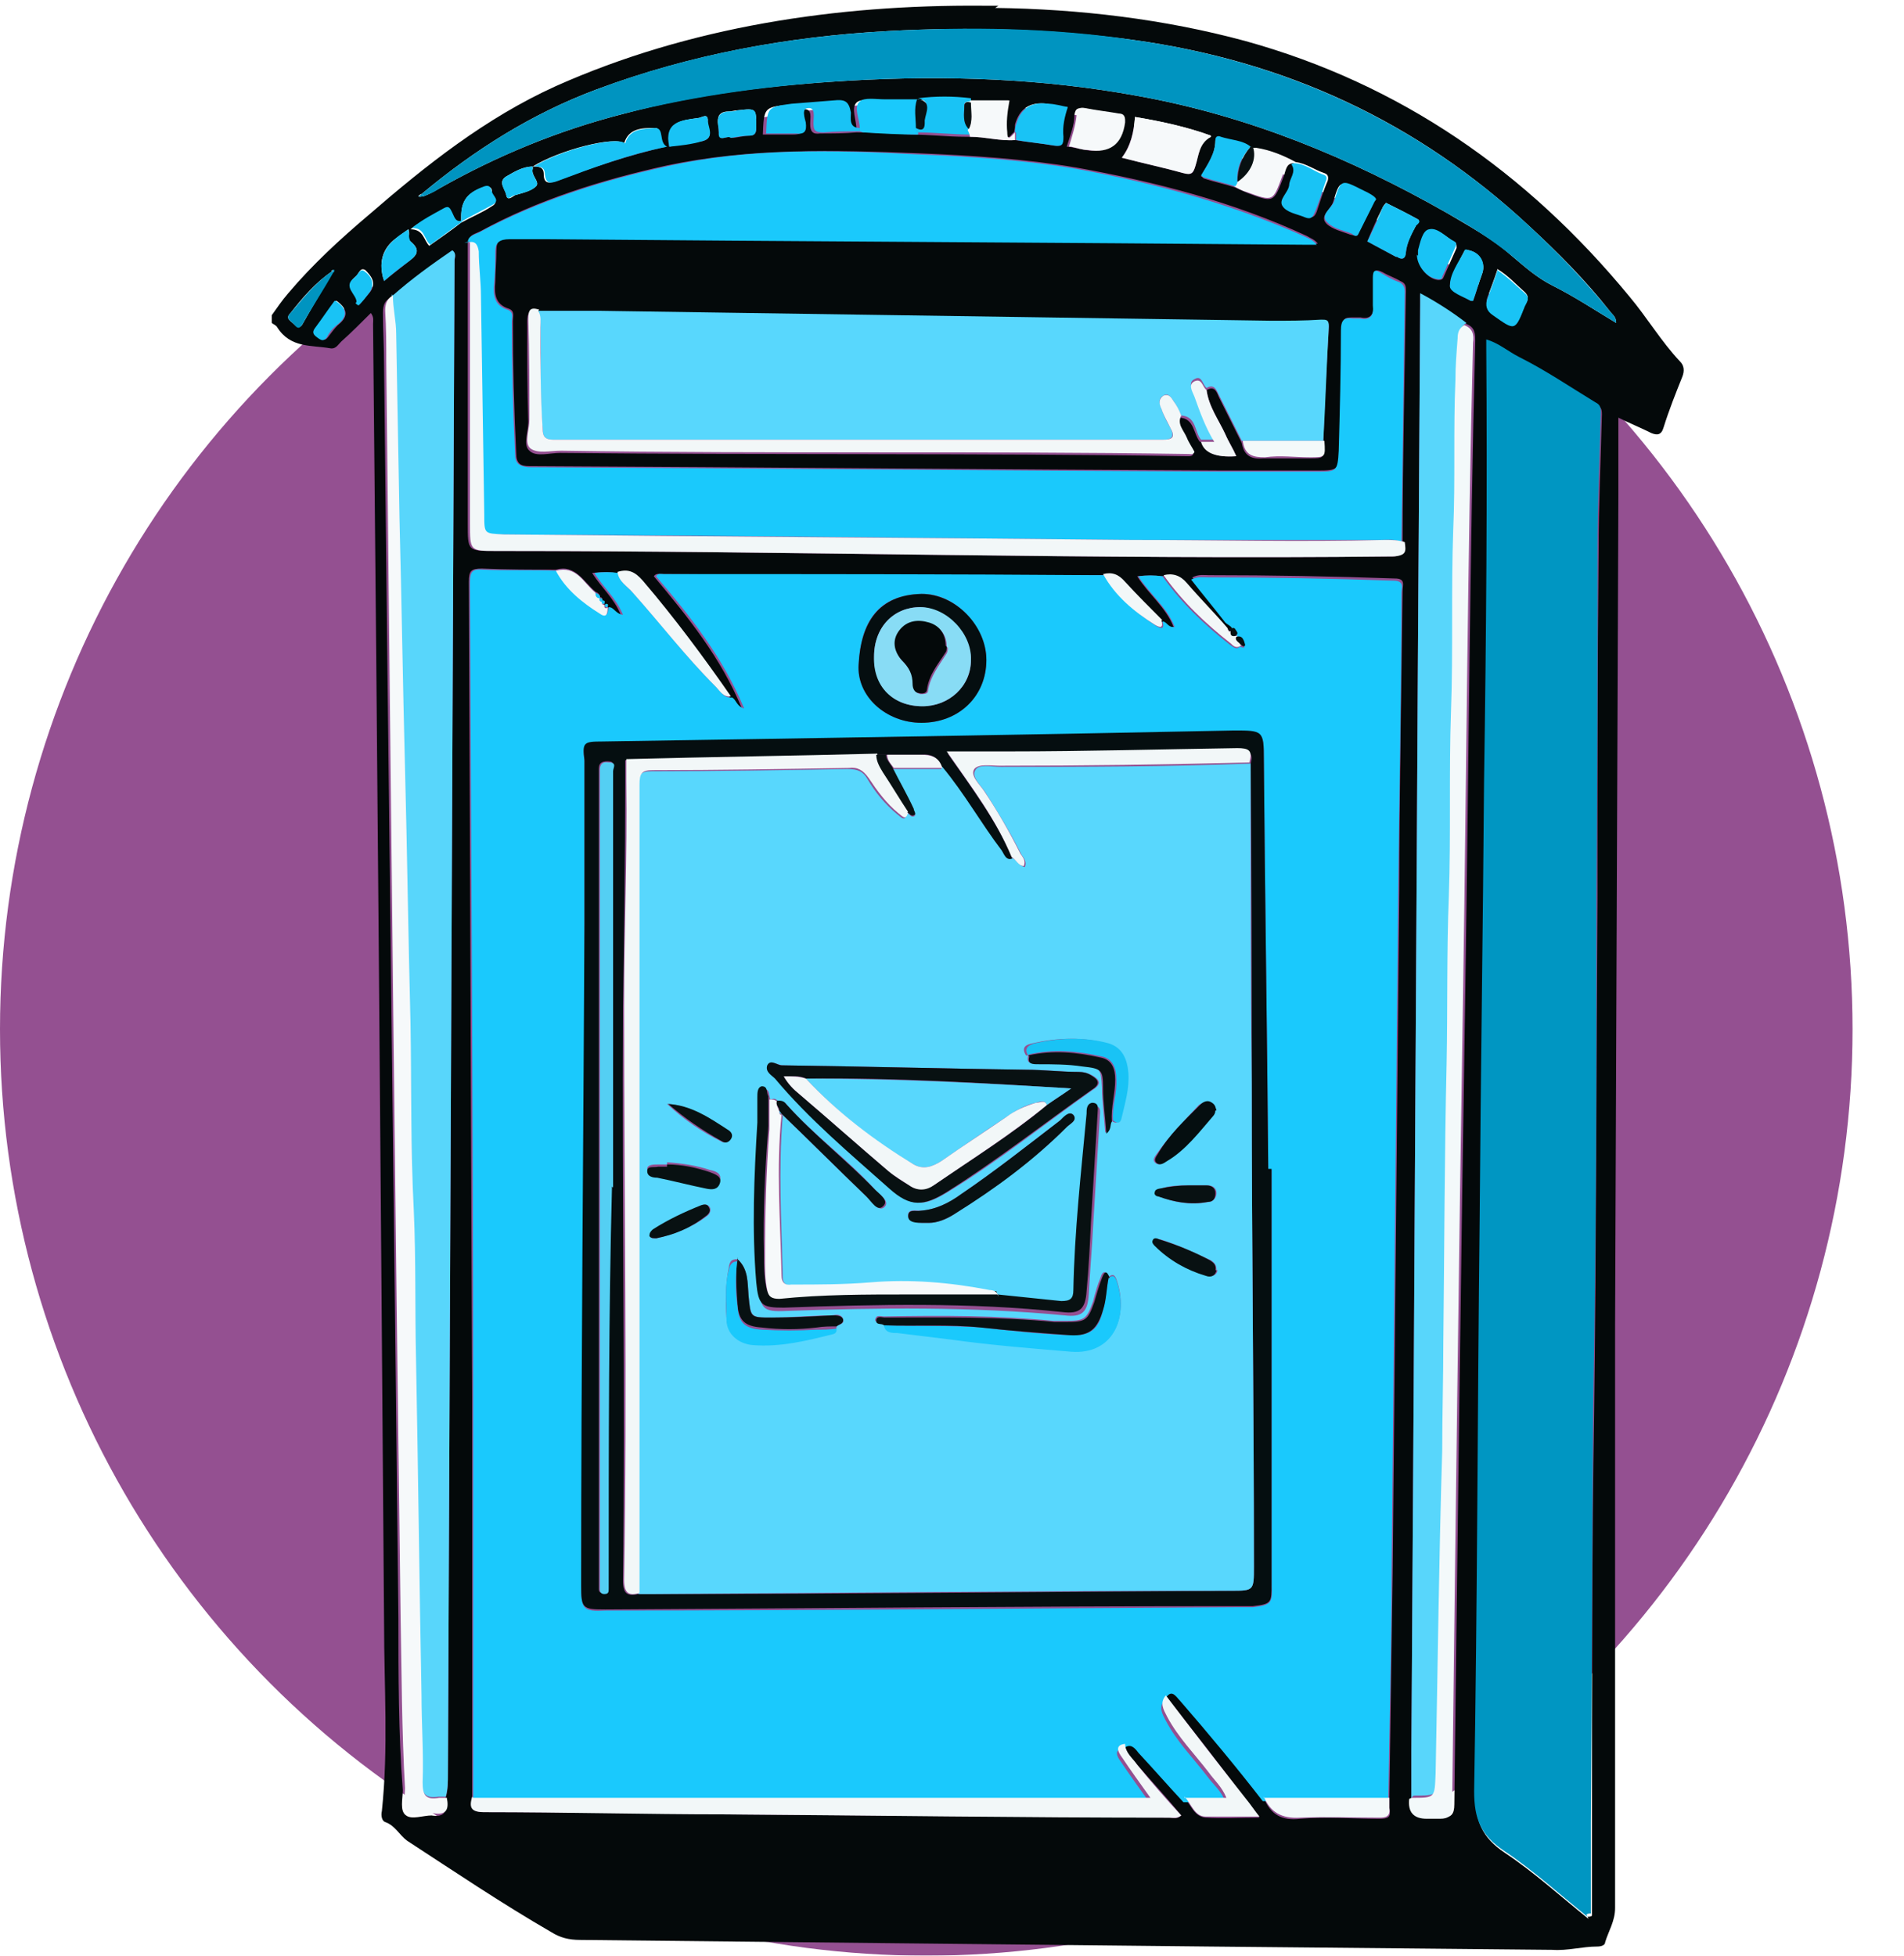 <svg width="185" height="190" viewBox="0 0 185 190" fill="none" xmlns="http://www.w3.org/2000/svg">
<g filter="url(#filter0_d_2946_27057)">
<circle cx="95" cy="95" r="90" fill="#945091"/>
</g>
<path d="M96.695 0.769C104.826 0.876 113.064 1.839 120.981 3.979C136.066 8.153 148.369 16.714 158.319 28.806C160.03 30.839 161.421 33.194 163.24 35.12C163.668 35.548 163.668 36.083 163.454 36.618C162.812 38.223 162.17 39.828 161.635 41.541C161.421 42.29 160.993 42.29 160.458 42.076C159.389 41.541 158.319 41.112 157.249 40.578C157.249 43.039 157.249 45.5 157.249 47.961C157.142 74.929 157.035 101.789 156.928 128.756C156.928 147.591 156.928 166.532 156.928 185.366C156.928 186.65 156.286 187.613 155.965 188.684C155.965 189.005 155.537 189.112 155.216 189.112C153.718 189.112 152.327 189.54 150.83 189.433C139.703 189.326 128.577 189.219 117.45 189.112C97.123 188.898 76.689 188.684 56.361 188.47C55.291 188.47 54.435 188.256 53.58 187.721C48.765 184.938 44.165 181.835 39.565 178.838C38.816 178.303 38.388 177.34 37.425 177.019C37.104 176.912 36.997 176.377 37.104 175.949C37.746 169.849 37.318 163.857 37.318 157.757C36.997 115.701 36.676 73.537 36.248 31.481C36.248 31.16 36.355 30.839 36.034 30.411C35.071 31.374 34.108 32.337 33.145 33.194C32.824 33.515 32.61 33.943 32.075 33.836C30.257 33.515 28.224 33.836 26.94 31.802C26.833 31.588 26.512 31.481 26.405 31.374C26.405 31.16 26.405 30.839 26.405 30.625C26.94 29.876 27.368 29.234 28.01 28.485C30.364 25.703 33.038 23.241 35.82 20.887C41.383 16.072 47.16 11.47 54.008 8.367C66.953 2.588 81.289 0.448 95.411 0.555C95.946 0.555 96.481 0.555 97.016 0.555L96.695 0.769ZM58.715 58.663C58.715 58.449 58.715 58.342 58.501 58.342C58.501 58.128 58.501 58.021 58.287 58.021C58.287 57.7 58.073 57.593 57.859 57.486C56.682 56.522 55.933 54.81 54.008 55.345C51.654 55.345 49.193 55.345 46.84 55.238C45.77 55.238 45.556 55.452 45.556 56.522C45.663 82.955 45.77 109.28 45.877 135.712C45.877 148.661 45.877 161.609 45.877 174.558C45.663 175.628 45.877 176.056 47.053 176.056C54.864 176.056 62.673 176.163 70.483 176.27C84.82 176.377 99.263 176.484 113.599 176.591C113.92 176.591 114.348 176.805 114.775 176.377C113.385 174.665 111.887 173.06 110.496 171.454C109.961 170.812 109.319 170.384 109.319 169.421C109.961 168.886 110.389 169.421 110.71 169.849C112.208 171.454 113.599 173.06 115.096 174.665C115.738 175.414 116.059 176.484 117.129 176.591C118.841 176.698 120.446 176.591 122.371 176.591C121.944 176.056 121.73 175.628 121.409 175.307C118.734 171.776 116.059 168.244 113.278 164.82C113.92 163.643 114.348 164.499 114.775 164.927C117.557 168.03 120.232 171.347 122.799 174.665C123.441 176.27 124.511 176.912 126.33 176.698C128.898 176.484 131.465 176.698 134.033 176.698C134.782 176.698 135.21 176.591 134.996 175.735C134.996 175.414 134.996 175.093 134.996 174.772C135.103 167.495 135.21 160.218 135.317 152.834C135.531 130.683 135.745 108.531 135.959 86.379C135.959 76.748 136.173 67.117 136.28 57.379C136.28 56.843 136.601 56.201 135.531 56.201C129.54 55.987 123.548 55.88 117.45 55.88C117.022 55.88 116.487 55.773 115.845 56.094C117.022 57.486 118.092 58.877 119.162 60.268C119.376 60.589 120.018 60.696 119.697 61.338C119.59 61.124 119.376 61.124 119.055 61.124C117.771 59.626 116.38 58.235 115.096 56.736C114.454 55.987 113.813 55.773 112.85 55.987C112.101 55.88 111.352 55.88 110.496 55.987C111.566 57.7 113.278 58.984 114.027 60.91C113.385 61.017 113.171 60.482 112.85 60.375C111.673 59.091 110.389 57.914 109.212 56.629C108.57 55.88 107.928 55.666 107.072 55.88C106.752 55.88 106.431 55.88 106.217 55.88C92.201 55.88 78.293 55.88 64.278 55.773C64.064 55.773 63.743 55.666 63.529 55.987C66.846 59.947 70.055 63.906 72.088 68.829C71.339 68.615 71.339 67.973 70.911 67.759C68.237 63.906 65.348 60.161 62.352 56.522C61.711 55.666 60.962 55.345 59.892 55.666C59.143 55.559 58.394 55.559 57.538 55.666C58.394 57.057 59.678 58.128 60.32 59.733C59.571 59.733 59.464 58.984 58.929 58.984C58.929 58.77 58.929 58.663 58.715 58.77V58.663ZM32.289 26.345C30.685 27.415 29.401 28.913 28.224 30.411C27.689 30.946 28.224 31.16 28.545 31.481C28.866 31.802 29.187 31.909 29.401 31.481C30.364 29.769 31.327 28.164 32.289 26.452C32.397 26.452 32.503 26.452 32.396 26.238C32.289 26.238 32.289 26.238 32.182 26.345H32.289ZM44.807 21.529C44.165 21.743 44.058 21.101 43.844 20.78C43.63 20.459 43.523 20.031 42.988 20.352C42.025 20.994 40.955 21.422 39.886 22.278C41.169 22.278 41.169 23.348 41.704 23.883C42.774 23.134 43.844 22.385 44.807 21.636C45.77 21.101 46.84 20.673 47.802 20.031C48.551 19.603 47.802 19.175 47.802 18.747C47.802 18.426 47.802 17.998 47.053 18.212C45.449 18.64 44.807 19.496 44.807 21.101C44.807 21.315 44.807 21.422 44.807 21.636V21.529ZM121.516 14.359C120.66 13.61 119.59 13.717 118.627 13.396C118.413 13.396 118.092 13.289 118.092 13.717C118.092 15.001 117.236 16.072 116.701 17.142C116.808 17.142 116.915 17.356 117.022 17.356C117.985 17.677 119.055 17.891 120.018 18.212C120.446 18.426 120.767 18.533 121.195 18.747C123.762 19.71 123.762 19.71 124.725 17.142C124.939 16.607 124.939 15.857 125.688 15.857C126.223 16.607 125.581 17.249 125.474 17.891C125.367 18.64 124.297 19.282 124.832 19.924C125.26 20.459 126.223 20.566 126.972 20.994C127.507 21.208 127.721 21.101 127.935 20.566C128.256 19.603 128.577 18.533 129.005 17.57C129.112 17.142 129.005 16.928 128.684 16.821C127.721 16.5 126.865 15.857 125.902 15.75C124.725 15.108 123.441 14.573 122.05 14.359C122.05 14.359 121.944 14.359 121.837 14.359H121.516ZM94.234 13.289C95.732 13.289 97.123 13.717 98.621 13.61C99.904 13.824 101.188 13.931 102.365 14.145C103.114 14.252 103.328 14.038 103.221 13.289C103.221 12.326 103.221 11.363 103.649 10.4C103.007 10.4 102.365 10.186 101.723 10.079C100.083 9.865 99.049 10.543 98.621 12.112C98.621 12.326 98.621 12.647 98.514 12.861C98.193 13.075 97.872 13.824 97.765 12.861C97.765 11.898 97.765 10.935 97.979 9.758H94.127C92.415 9.544 90.704 9.651 88.992 9.758C87.922 9.758 86.745 9.758 85.675 9.758C84.819 9.758 83.643 9.544 83.215 9.972C82.68 10.507 83.215 11.684 83.215 12.54C82.038 12.54 82.359 11.577 82.359 11.042C82.145 9.972 81.61 9.651 80.647 9.865C79.256 10.079 77.972 10.079 76.582 10.186C74.228 10.4 74.228 10.507 74.121 13.075C75.084 13.075 76.047 13.075 77.01 13.075C77.865 13.075 78.186 12.861 77.972 12.005C77.972 11.47 77.544 10.614 78.186 10.614C78.935 10.614 78.721 11.47 78.721 12.005C78.721 12.754 78.935 13.075 79.684 12.968C80.861 12.968 82.038 12.968 83.215 12.861C85.033 12.861 86.852 12.968 88.564 13.075C90.276 13.075 92.094 13.289 93.806 13.289H94.234ZM51.761 16.178C52.296 16.178 52.831 16.178 52.831 16.928C52.831 17.784 53.259 17.891 54.114 17.57C57.538 16.285 60.962 15.108 64.706 14.252C63.743 13.824 64.492 12.326 63.529 12.433C62.459 12.433 61.069 12.433 60.641 13.931C59.785 13.182 54.329 14.573 51.761 16.178C50.798 16.178 49.942 16.714 49.193 17.142C48.337 17.677 49.086 18.319 49.193 18.961C49.3 19.603 49.835 19.068 50.049 18.961C50.798 18.747 51.654 18.533 52.082 18.105C52.51 17.677 51.547 17.035 51.761 16.392C51.761 16.392 51.761 16.285 51.761 16.178ZM117.664 13.182C115.31 12.326 112.85 11.791 110.282 11.363C110.175 12.861 109.854 14.145 108.998 15.322C111.031 15.857 113.064 16.285 114.989 16.821C115.845 17.035 115.952 16.821 116.166 16.072C116.487 15.001 116.487 13.824 117.664 13.289C117.664 13.289 117.771 13.289 117.878 13.289H117.664V13.182ZM137.136 174.665C136.993 175.949 137.563 176.591 138.847 176.591C139.275 176.591 139.703 176.591 140.131 176.591C140.987 176.591 141.308 176.27 141.308 175.307C141.629 148.875 141.95 122.442 142.378 96.01C142.699 75.036 142.806 54.168 143.341 33.194C143.341 32.444 143.341 31.802 142.485 31.481C141.094 30.411 139.703 29.448 137.991 28.592C137.991 29.02 137.991 29.234 137.991 29.555C137.67 76.427 137.456 123.299 137.136 170.277C137.136 171.776 137.136 173.274 137.136 174.772V174.665ZM41.169 19.068C41.704 18.854 42.132 18.64 42.667 18.319C48.337 15.108 54.329 12.647 60.641 11.042C67.809 9.116 75.191 8.26 82.573 7.831C91.987 7.296 101.295 7.617 110.603 9.33C121.302 11.256 131.144 15.322 140.559 20.673C142.699 21.957 144.945 23.134 146.871 24.847C148.155 25.917 149.332 26.987 150.83 27.736C152.969 28.806 154.895 30.09 157.035 31.374C157.035 30.732 156.607 30.518 156.393 30.197C154.039 27.201 151.365 24.526 148.583 21.957C137.67 11.791 124.832 5.905 110.068 3.872C102.151 2.802 94.234 2.588 86.317 3.016C76.582 3.551 67.167 5.263 57.966 8.688C51.654 11.042 46.091 14.573 40.955 18.854C40.848 18.854 40.741 18.961 40.634 19.068C40.848 19.175 40.955 19.068 41.169 19.068ZM43.309 174.665C43.523 173.916 43.523 173.167 43.523 172.418C43.737 123.406 43.951 74.394 44.165 25.382C44.165 25.061 44.379 24.739 43.951 24.419C42.025 25.81 39.992 27.201 38.174 28.806C37.425 29.127 37.211 29.555 37.211 30.411C37.211 32.123 37.318 33.729 37.318 35.441C37.746 75.999 38.281 116.557 38.709 157.222C38.709 162.786 38.709 168.351 39.136 173.916C39.136 174.772 38.816 175.949 39.458 176.377C39.992 176.805 41.169 176.377 41.918 176.377C43.202 176.591 43.523 175.949 43.202 174.879L43.309 174.665ZM116.701 42.932C117.058 44.002 118.199 44.466 120.125 44.323C119.804 43.574 119.376 42.932 119.055 42.183C118.413 40.791 117.45 39.507 117.236 37.902C117.985 37.474 118.199 38.009 118.413 38.544C119.162 40.042 119.911 41.541 120.66 43.039C120.874 44.323 121.623 44.644 122.799 44.537C124.19 44.537 125.688 44.537 127.186 44.537C128.684 44.537 128.684 44.537 128.577 42.932C128.684 39.186 128.898 35.548 129.112 31.802C129.112 31.16 128.898 31.053 128.363 31.16C126.758 31.16 125.153 31.267 123.548 31.267C101.83 30.946 80.005 30.625 58.287 30.304C56.254 30.304 54.329 30.304 52.296 30.304C51.44 29.983 51.226 30.411 51.226 31.267C51.226 34.478 51.226 37.795 51.333 41.005C51.333 41.969 50.798 43.253 51.44 43.788C52.082 44.43 53.366 44.002 54.435 44.002C74.763 44.216 95.09 44.002 115.417 44.323C115.631 44.323 115.845 44.323 115.952 44.109C115.738 43.681 115.417 43.253 115.203 42.718C114.882 42.076 114.241 41.434 114.669 40.578C116.059 40.684 115.952 42.183 116.594 42.932H116.701ZM45.449 23.562C45.449 32.658 45.449 41.755 45.449 50.851C45.449 53.526 45.449 53.526 48.016 53.526C77.117 53.526 106.11 54.382 135.21 54.061C136.387 54.061 136.387 53.526 136.28 52.67C136.28 44.537 136.494 36.404 136.601 28.271C136.601 27.843 136.601 27.522 136.066 27.308C135.531 26.987 134.889 26.773 134.354 26.452C133.712 26.131 133.498 26.238 133.498 26.88C133.498 27.736 133.498 28.699 133.498 29.555C133.498 30.518 133.177 31.053 132.214 30.839C132 30.839 131.786 30.839 131.572 30.839C130.716 30.839 130.395 30.839 130.395 32.016C130.395 35.869 130.395 39.828 130.181 43.681C130.181 45.607 129.967 45.714 128.042 45.714C125.046 45.714 121.944 45.714 118.948 45.714C96.481 45.607 73.907 45.393 51.44 45.286C50.584 45.286 50.156 45.072 50.156 44.002C49.942 39.721 49.835 35.441 49.835 31.16C49.835 30.732 50.049 30.197 49.407 29.983C48.123 29.555 48.016 28.592 48.123 27.415C48.123 26.345 48.23 25.382 48.23 24.311C48.23 23.348 48.658 23.027 49.621 23.134C50.798 23.134 51.975 23.134 53.259 23.134C77.758 23.241 102.258 23.455 126.758 23.669C127.186 23.669 127.614 23.669 128.042 23.669C127.721 23.241 127.293 23.134 126.972 22.92C119.804 19.603 112.315 17.677 104.612 16.285C99.584 15.429 94.448 15.108 89.313 14.894C81.075 14.573 72.944 14.359 64.813 16.072C58.501 17.463 52.296 19.389 46.626 22.492C46.198 22.706 45.556 22.813 45.556 23.455L45.449 23.562ZM154.253 186.222C154.36 186.222 154.574 186.222 154.681 186.115C154.681 183.226 154.681 180.23 154.681 177.34C154.681 163.964 154.681 150.48 154.895 137.103C155.109 120.409 155.109 103.822 155.216 87.128C155.216 75.892 155.216 64.762 155.323 53.526C155.323 49.139 155.537 44.644 155.644 40.256C155.644 39.721 155.537 39.507 155.109 39.293C152.648 37.795 150.295 36.19 147.727 34.906C146.657 34.371 145.694 33.515 144.517 33.194C144.517 33.515 144.517 33.729 144.517 33.943C144.517 47.961 144.518 62.087 144.304 76.106C144.09 90.339 143.983 104.464 143.876 118.697C143.662 137.21 143.662 155.724 143.341 174.237C143.341 176.912 143.983 178.517 146.229 180.016C149.118 181.942 151.686 184.296 154.36 186.436L154.253 186.222ZM103.863 14.252C104.398 14.359 104.933 14.466 105.468 14.573C107.607 14.93 108.82 14.038 109.105 11.898V11.684C109.105 11.256 109.105 11.042 108.57 11.042C107.5 10.935 106.431 10.721 105.254 10.507C104.719 10.507 104.505 10.507 104.398 11.149C104.398 12.219 103.97 13.182 103.649 14.252H103.863ZM134.675 19.71C134.568 19.817 134.461 19.924 134.354 20.138C133.819 21.208 133.284 22.385 132.856 23.455C133.819 23.99 134.675 24.419 135.638 24.954C135.638 24.954 135.638 24.954 135.745 24.954C136.28 25.275 136.494 25.168 136.601 24.526C136.708 23.562 137.135 22.706 137.563 21.957C137.563 21.743 137.991 21.422 137.777 21.315C136.815 20.78 135.745 20.245 134.675 19.71ZM133.605 19.496C133.605 19.353 133.141 19.032 132.214 18.533C130.181 17.57 130.181 17.463 129.539 19.603C129.326 20.352 128.149 20.994 128.898 21.743C129.433 22.278 130.395 22.492 131.251 22.813C131.465 22.813 131.786 23.027 131.893 22.813C132.428 21.743 132.963 20.673 133.498 19.603L133.605 19.496ZM145.48 26.238C145.159 27.201 144.838 28.057 144.517 28.913C144.304 29.555 144.517 30.09 145.052 30.518C147.192 32.016 147.192 32.123 148.155 29.662C148.369 29.234 148.69 28.913 148.155 28.378C147.299 27.629 146.55 26.773 145.48 26.131V26.238ZM137.777 24.847C137.777 25.917 138.74 27.094 139.703 27.201C139.917 27.201 140.131 27.201 140.238 26.987C140.666 26.024 141.094 25.061 141.522 24.098C141.522 23.883 141.522 23.669 141.415 23.562C140.559 23.134 139.81 22.171 138.954 22.385C138.312 22.492 138.098 23.669 137.884 24.419C137.884 24.633 137.884 24.954 137.884 24.954L137.777 24.847ZM143.127 29.234C143.448 28.378 143.662 27.522 143.983 26.666C144.41 25.596 143.769 24.526 142.699 24.311C142.485 24.311 142.378 24.311 142.271 24.419C141.736 25.489 140.987 26.666 140.88 27.736C140.88 28.271 142.164 28.806 142.913 29.234C142.913 29.234 142.913 29.234 143.127 29.234ZM37.318 27.308C38.067 26.666 38.816 26.131 39.458 25.596C40.313 24.954 41.062 24.419 39.886 23.455C39.565 23.241 39.885 22.706 39.672 22.278C39.243 22.599 38.923 22.813 38.495 23.134C37.139 24.133 36.747 25.524 37.318 27.308ZM71.018 13.396C71.66 13.396 72.195 13.182 72.837 13.182C73.372 13.182 73.479 12.861 73.479 12.433C73.479 10.507 73.479 10.507 71.66 10.721C71.339 10.721 71.125 10.828 70.804 10.828C69.307 10.828 69.841 12.112 69.841 12.861C69.841 13.931 70.697 13.075 71.018 13.396ZM65.027 14.252C66.097 14.038 67.167 13.931 68.237 13.717C69.52 13.396 68.665 12.433 68.772 11.684C68.772 10.935 68.13 11.47 67.809 11.47C66.311 11.684 64.599 11.791 65.027 14.252ZM32.61 29.234C31.968 30.09 31.327 31.053 30.685 31.909C30.364 32.337 30.471 32.551 30.899 32.766C31.22 32.98 31.541 33.194 31.861 32.766C32.182 32.337 32.504 31.909 32.824 31.588C33.787 30.839 33.894 30.09 32.717 29.234H32.61ZM34.643 29.341C34.75 29.341 34.857 29.448 34.964 29.555C35.285 29.127 35.713 28.699 36.034 28.271C36.569 27.415 36.034 26.773 35.499 26.238C34.964 25.917 34.857 26.666 34.536 26.88C33.359 27.843 34.643 28.485 34.75 29.234L34.643 29.341Z" fill="#04090A"/>
<path d="M45.983 174.665C45.983 161.717 45.983 148.768 45.983 135.82C45.983 109.387 45.769 83.062 45.662 56.63C45.662 55.56 45.876 55.239 46.946 55.346C49.3 55.453 51.76 55.346 54.114 55.453C55.184 57.272 56.682 58.556 58.393 59.626C59.142 60.054 59.035 59.305 59.142 58.984C59.677 58.984 59.784 59.626 60.533 59.733C59.891 58.128 58.607 57.058 57.752 55.667C58.607 55.56 59.356 55.56 60.105 55.667C60.212 56.63 61.068 57.058 61.603 57.7C64.278 60.696 66.738 63.907 69.627 66.796C70.055 67.224 70.376 67.866 71.125 67.759C71.553 67.973 71.553 68.615 72.302 68.829C70.269 63.907 67.059 59.84 63.743 55.988C63.957 55.667 64.171 55.774 64.492 55.774C78.507 55.774 92.415 55.774 106.43 55.881C106.751 55.881 107.072 55.881 107.286 55.881C108.57 58.021 110.388 59.519 112.314 60.803C112.849 61.124 113.17 61.124 112.956 60.375C113.384 60.375 113.491 61.017 114.133 60.91C113.384 58.984 111.779 57.807 110.602 55.988C111.458 55.881 112.207 55.881 112.956 55.988C114.775 58.556 117.022 60.696 119.482 62.623C119.803 62.837 120.124 63.158 120.445 62.837C120.659 62.837 120.98 63.051 120.873 62.837C120.873 62.516 120.659 61.873 120.017 62.087C120.445 61.873 120.017 61.552 120.017 61.445C119.91 61.231 119.696 61.445 119.589 61.552C120.017 60.91 119.375 60.803 119.054 60.482C117.984 59.091 116.808 57.7 115.738 56.309C116.38 55.988 116.808 56.095 117.343 56.095C123.334 56.095 129.325 56.202 135.423 56.416C136.493 56.416 136.172 57.165 136.172 57.593C136.172 67.224 135.958 76.855 135.851 86.594C135.637 108.745 135.423 130.897 135.209 153.049C135.209 160.326 134.995 167.602 134.888 174.986C130.823 174.986 126.757 174.986 122.692 174.986C120.124 171.669 117.45 168.459 114.668 165.248C114.24 164.82 113.812 163.964 113.17 165.141C112.528 165.89 112.956 166.532 113.277 167.174C114.347 169.208 115.952 170.813 117.343 172.632C117.877 173.381 118.733 174.023 119.054 175.093H114.989C113.491 173.488 112.1 171.883 110.602 170.278C110.282 169.85 109.854 169.315 109.212 169.85C108.142 169.957 108.57 170.706 108.891 171.134C109.747 172.418 110.602 173.595 111.672 175.093H45.876L45.983 174.665ZM123.548 113.668C123.441 113.668 123.334 113.668 123.227 113.668C123.12 100.398 122.906 87.129 122.799 73.859C122.799 71.077 122.799 71.077 119.91 71.077C99.476 71.398 78.935 71.719 58.5 72.147C56.682 72.147 56.575 72.254 56.789 73.966C56.789 74.501 56.789 75.036 56.789 75.678C56.789 80.387 56.789 85.202 56.789 89.911C56.789 111.314 56.575 132.716 56.468 154.119C56.468 156.366 56.682 156.58 58.821 156.473C79.149 156.473 99.583 156.259 119.91 156.152C120.552 156.152 121.087 156.152 121.729 156.152C123.548 155.938 123.655 155.724 123.548 154.012C123.548 153.37 123.548 152.835 123.548 152.193C123.548 139.351 123.548 126.509 123.548 113.775V113.668ZM89.526 70.221C93.164 70.221 95.838 67.652 95.838 64.121C95.838 60.803 92.736 57.593 89.526 57.7C85.247 57.807 83.642 60.482 83.428 64.549C83.214 67.652 86.103 70.221 89.526 70.221Z" fill="#1AC9FD"/>
<path d="M154.253 186.222C151.578 184.082 149.011 181.728 146.122 179.801C143.875 178.303 143.233 176.698 143.233 174.023C143.554 155.509 143.554 136.996 143.768 118.483C143.875 104.25 144.089 90.124 144.196 75.892C144.41 61.873 144.517 47.747 144.41 33.729C144.41 33.515 144.41 33.3 144.41 32.98C145.587 33.3 146.55 34.157 147.62 34.692C150.187 35.976 152.541 37.581 155.002 39.079C155.43 39.293 155.537 39.507 155.537 40.042C155.43 44.43 155.216 48.924 155.216 53.312C155.216 64.548 155.216 75.678 155.109 86.914C155.109 103.608 155.109 120.195 154.788 136.889C154.681 150.266 154.681 163.749 154.574 177.126C154.574 180.015 154.574 183.012 154.574 185.901C154.467 185.901 154.253 185.901 154.146 186.008L154.253 186.222Z" fill="#0096C2"/>
<path d="M45.449 23.562C45.449 22.921 46.091 22.814 46.519 22.599C52.296 19.496 58.394 17.57 64.706 16.179C72.73 14.359 80.968 14.573 89.206 15.002C94.341 15.216 99.477 15.537 104.505 16.393C112.208 17.784 119.697 19.817 126.865 23.027C127.293 23.241 127.614 23.349 127.935 23.777C127.507 23.777 127.079 23.777 126.651 23.777C102.151 23.562 77.652 23.456 53.152 23.241C51.975 23.241 50.798 23.241 49.514 23.241C48.551 23.241 48.123 23.562 48.123 24.419C48.123 25.489 48.123 26.452 48.017 27.522C47.91 28.699 48.017 29.662 49.3 30.09C49.942 30.304 49.728 30.839 49.728 31.267C49.728 35.548 49.835 39.828 50.049 44.109C50.049 45.072 50.477 45.286 51.333 45.393C73.8 45.5 96.374 45.714 118.841 45.821C121.837 45.821 124.939 45.821 127.935 45.821C129.861 45.821 129.968 45.821 130.075 43.788C130.182 39.935 130.289 35.976 130.289 32.124C130.289 31.053 130.61 30.839 131.465 30.946C131.679 30.946 131.893 30.946 132.107 30.946C133.177 31.16 133.498 30.625 133.391 29.662C133.391 28.806 133.391 27.843 133.391 26.987C133.391 26.238 133.605 26.131 134.247 26.559C134.782 26.88 135.317 27.201 135.959 27.415C136.387 27.629 136.494 27.95 136.494 28.378C136.387 36.511 136.28 44.644 136.173 52.67C135.531 52.349 134.889 52.456 134.247 52.456C126.009 52.456 117.878 52.456 109.64 52.456C89.313 52.242 68.986 52.028 48.658 51.921C46.84 51.921 46.84 51.921 46.733 49.995C46.626 42.932 46.519 35.869 46.412 28.806C46.412 27.308 46.305 25.917 46.198 24.419C46.198 23.67 45.877 23.349 45.128 23.562H45.449Z" fill="#1AC9FC"/>
<path d="M52.296 30.197C54.329 30.197 56.254 30.197 58.287 30.197C80.005 30.518 101.83 30.839 123.548 31.16C125.153 31.16 126.758 31.16 128.363 31.053C128.898 31.053 129.112 31.053 129.112 31.695C128.898 35.441 128.791 39.079 128.577 42.825C125.902 42.825 123.334 42.825 120.66 42.825C119.911 41.327 119.162 39.828 118.413 38.33C118.199 37.902 117.985 37.26 117.236 37.688C116.808 37.367 116.808 36.404 116.059 36.832C115.417 37.153 115.845 37.795 116.059 38.33C116.594 39.828 117.129 41.327 117.985 42.718C117.45 42.718 117.022 42.718 116.701 42.718C116.059 41.969 116.273 40.471 114.776 40.364C114.562 39.935 114.348 39.4 114.027 38.972C113.813 38.651 113.492 38.116 113.064 38.437C112.529 38.651 112.636 39.186 112.85 39.721C113.064 40.364 113.385 41.006 113.706 41.541C114.134 42.397 113.92 42.718 112.957 42.718C93.271 42.718 73.479 42.718 53.794 42.718C52.938 42.718 52.724 42.397 52.724 41.648C52.403 38.33 52.617 35.12 52.51 31.802C52.51 31.267 52.51 30.732 52.296 30.197Z" fill="#58D7FD"/>
<path d="M38.173 28.699C39.992 27.094 41.918 25.703 43.951 24.311C44.379 24.633 44.165 24.954 44.165 25.275C43.951 74.287 43.737 123.299 43.523 172.311C43.523 173.06 43.523 173.809 43.309 174.558C43.095 174.558 42.774 174.558 42.56 174.558C41.383 174.772 40.955 174.237 40.955 173.06C40.955 170.277 40.955 167.388 40.848 164.606C40.634 153.69 40.527 142.775 40.313 131.86C40.313 127.044 40.313 122.336 40.099 117.52C39.885 111.42 39.992 105.427 39.778 99.328C39.564 91.088 39.457 82.741 39.243 74.501C39.029 66.475 38.815 58.342 38.708 50.316C38.601 44.323 38.494 38.33 38.387 32.337C38.387 31.053 38.173 29.876 38.066 28.592L38.173 28.699Z" fill="#58D6FB"/>
<path d="M40.955 18.854C46.09 14.574 51.654 11.042 57.966 8.688C67.06 5.263 76.581 3.551 86.317 3.016C94.234 2.588 102.151 2.695 110.068 3.872C124.725 5.906 137.67 11.791 148.583 21.957C151.364 24.526 154.039 27.308 156.393 30.198C156.607 30.518 157.035 30.733 157.035 31.375C154.895 30.09 152.969 28.806 150.829 27.736C149.332 26.987 148.155 25.917 146.871 24.847C144.945 23.242 142.806 21.957 140.559 20.673C131.144 15.323 121.301 11.256 110.603 9.33C101.295 7.618 91.987 7.297 82.573 7.832C75.191 8.26 67.808 9.223 60.641 11.042C54.328 12.647 48.337 15.109 42.667 18.319C42.239 18.64 41.704 18.854 41.169 19.068C41.169 19.068 41.062 18.961 40.955 18.854Z" fill="#0094C0"/>
<path d="M137.135 174.665C137.135 173.167 137.135 171.669 137.135 170.171C137.456 123.299 137.67 76.427 137.991 29.448C137.991 29.234 137.991 28.913 137.991 28.485C139.595 29.341 141.093 30.305 142.484 31.375C141.949 31.696 141.842 32.124 141.842 32.659C141.842 34.05 141.628 35.334 141.628 36.725C141.521 41.541 141.628 46.464 141.414 51.279C141.2 57.165 141.414 62.944 141.2 68.829C140.986 74.822 141.2 80.922 140.986 86.915C140.772 92.265 140.986 97.723 140.772 103.073C140.558 112.17 140.558 121.159 140.451 130.255C140.451 133.786 140.451 137.211 140.344 140.742C140.023 151.229 139.916 161.61 139.702 172.097C139.702 174.451 139.702 174.451 137.349 174.451L137.135 174.665Z" fill="#58D6FB"/>
<path d="M38.175 28.699C38.175 29.983 38.496 31.16 38.496 32.444C38.603 38.437 38.71 44.43 38.817 50.422C39.031 58.449 39.138 66.582 39.352 74.607C39.566 82.847 39.672 91.195 39.886 99.434C39.993 105.534 39.886 111.527 40.207 117.627C40.421 122.442 40.314 127.151 40.421 131.966C40.635 142.882 40.742 153.797 40.956 164.712C40.956 167.495 41.17 170.384 41.063 173.167C41.063 174.451 41.384 174.879 42.668 174.665C42.882 174.665 43.203 174.665 43.417 174.665C43.631 175.735 43.417 176.377 42.133 176.163C41.277 176.163 40.207 176.484 39.672 176.163C39.031 175.735 39.352 174.558 39.352 173.702C39.031 168.137 39.031 162.572 38.924 157.008C38.389 116.45 37.961 75.892 37.533 35.227C37.533 33.514 37.533 31.909 37.426 30.197C37.426 29.448 37.64 28.913 38.389 28.592L38.175 28.699Z" fill="#F6F9FA"/>
<path d="M137.136 174.665C139.489 174.665 139.382 174.665 139.489 172.311C139.703 161.824 139.81 151.337 140.131 140.956C140.131 137.425 140.238 134 140.238 130.469C140.345 121.373 140.345 112.384 140.559 103.288C140.666 97.937 140.559 92.479 140.773 87.129C140.987 81.136 140.773 75.036 140.987 69.043C141.201 63.158 140.987 57.379 141.201 51.493C141.415 46.678 141.201 41.755 141.415 36.94C141.415 35.548 141.522 34.264 141.629 32.873C141.629 32.338 141.736 31.91 142.271 31.589C143.127 31.91 143.234 32.552 143.127 33.301C142.592 54.276 142.485 75.143 142.164 96.118C141.736 122.55 141.415 148.982 141.094 175.414C141.094 176.378 140.773 176.699 139.917 176.699C139.489 176.699 139.061 176.699 138.634 176.699C137.35 176.699 136.779 176.057 136.922 174.772L137.136 174.665Z" fill="#F3F9FA"/>
<path d="M45.449 23.562C46.198 23.349 46.412 23.776 46.519 24.419C46.519 25.917 46.733 27.308 46.733 28.806C46.84 35.869 46.947 42.932 47.054 49.995C47.054 51.921 47.054 51.814 48.98 51.921C69.307 52.135 89.634 52.242 109.962 52.456C118.2 52.456 126.33 52.67 134.568 52.456C135.21 52.456 135.852 52.456 136.494 52.67C136.601 53.526 136.708 53.954 135.424 54.061C106.324 54.382 77.331 53.526 48.231 53.526C45.663 53.526 45.663 53.526 45.663 50.851C45.663 41.755 45.663 32.659 45.663 23.562H45.449Z" fill="#F2F7F8"/>
<path d="M45.984 174.666H111.78C110.71 173.167 109.854 171.99 108.998 170.706C108.677 170.278 108.249 169.529 109.319 169.422C109.319 170.278 110.068 170.813 110.496 171.455C111.887 173.167 113.278 174.773 114.775 176.378C114.347 176.699 114.027 176.592 113.599 176.592C99.263 176.592 84.82 176.378 70.483 176.271C62.673 176.271 54.863 176.057 47.053 176.057C45.77 176.057 45.556 175.629 45.877 174.559L45.984 174.666Z" fill="#F2F7F8"/>
<path d="M52.295 30.197C52.616 30.732 52.509 31.267 52.509 31.802C52.509 35.12 52.509 38.33 52.723 41.647C52.723 42.397 52.937 42.718 53.793 42.718C73.478 42.718 93.271 42.718 112.956 42.718C113.919 42.718 114.24 42.504 113.705 41.54C113.384 40.898 113.063 40.363 112.849 39.721C112.635 39.293 112.528 38.758 113.063 38.437C113.598 38.223 113.812 38.651 114.026 38.972C114.347 39.4 114.561 39.828 114.775 40.363C114.347 41.219 114.989 41.754 115.31 42.504C115.524 43.039 115.845 43.467 116.059 43.895C115.952 44.216 115.631 44.109 115.524 44.109C95.197 43.788 74.869 44.109 54.542 43.788C53.472 43.788 52.295 44.109 51.546 43.574C50.904 43.039 51.439 41.754 51.439 40.791C51.439 37.581 51.439 34.264 51.332 31.053C51.332 30.197 51.439 29.769 52.402 30.09L52.295 30.197Z" fill="#F2F7F8"/>
<path d="M117.664 13.29C116.487 13.932 116.487 15.109 116.166 16.072C115.952 16.821 115.738 17.035 114.989 16.821C113.063 16.286 111.031 15.858 108.998 15.323C109.854 14.253 110.175 12.861 110.282 11.363C112.849 11.791 115.31 12.326 117.664 13.182V13.29Z" fill="#F6F9FA"/>
<path d="M51.868 16.179C54.436 14.574 59.892 13.183 60.748 13.932C61.176 12.434 62.567 12.541 63.637 12.434C64.6 12.434 63.958 13.825 64.813 14.253C61.069 15.002 57.645 16.286 54.222 17.57C53.366 17.891 53.045 17.784 52.938 16.928C52.938 16.179 52.403 16.179 51.868 16.179Z" fill="#19C3F5"/>
<path d="M115.096 174.665H119.161C118.734 173.595 117.985 172.953 117.45 172.204C116.059 170.385 114.454 168.779 113.384 166.746C113.063 166.104 112.635 165.462 113.277 164.713C115.952 168.244 118.627 171.669 121.408 175.2C121.729 175.628 121.943 175.949 122.371 176.484C120.445 176.484 118.84 176.484 117.129 176.484C116.059 176.484 115.738 175.2 115.096 174.558V174.665Z" fill="#F2F7F8"/>
<path d="M122.799 174.665C126.864 174.665 130.93 174.665 134.995 174.665C134.995 174.986 134.995 175.307 134.995 175.628C135.102 176.484 134.674 176.591 134.032 176.591C131.465 176.591 128.897 176.484 126.329 176.591C124.511 176.698 123.441 176.056 122.799 174.558V174.665Z" fill="#F3F9FA"/>
<path d="M83.535 12.754C82.358 12.754 81.181 12.754 80.005 12.861C79.149 12.861 79.042 12.647 79.042 11.898C79.042 11.363 79.256 10.4 78.507 10.507C77.865 10.507 78.186 11.47 78.293 11.898C78.4 12.754 78.186 13.075 77.33 12.968C76.367 12.968 75.404 12.968 74.441 12.968C74.548 10.4 74.548 10.4 76.902 10.079C78.293 9.972 79.684 9.865 80.968 9.758C82.037 9.651 82.465 9.758 82.679 10.935C82.679 11.47 82.465 12.433 83.535 12.433C83.535 12.433 83.535 12.647 83.535 12.754Z" fill="#19C3F5"/>
<path d="M71.019 67.652C70.27 67.759 69.949 67.117 69.521 66.689C66.632 63.8 64.171 60.589 61.497 57.593C60.962 56.951 60.106 56.523 59.999 55.56C61.069 55.239 61.711 55.56 62.46 56.416C65.562 60.054 68.344 63.8 71.019 67.652Z" fill="#F2F7F8"/>
<path d="M103.863 14.252C104.184 13.182 104.505 12.219 104.612 11.149C104.612 10.507 104.933 10.4 105.468 10.507C106.538 10.721 107.608 10.828 108.785 11.042C109.213 11.042 109.32 11.363 109.32 11.684V11.898C109.034 14.038 107.822 14.93 105.682 14.573C105.147 14.573 104.612 14.359 104.077 14.252H103.863Z" fill="#F6F9FA"/>
<path d="M83.535 12.755C83.535 12.755 83.535 12.54 83.535 12.434C83.535 11.577 82.893 10.4 83.535 9.865C83.963 9.437 85.14 9.651 85.996 9.651C87.066 9.651 88.243 9.651 89.313 9.651C88.885 10.614 89.099 11.577 89.206 12.434C89.206 12.648 89.206 12.862 89.206 13.076C87.387 13.076 85.568 12.969 83.856 12.862L83.535 12.755Z" fill="#1AC9FC"/>
<path d="M98.621 12.861C98.621 12.647 98.621 12.326 98.728 12.112C99.156 10.542 100.19 9.865 101.831 10.079C102.473 10.079 103.114 10.293 103.756 10.4C103.435 11.363 103.221 12.326 103.328 13.289C103.328 14.038 103.221 14.252 102.473 14.145C101.189 13.931 100.012 13.824 98.728 13.61C98.728 13.396 98.728 13.075 98.728 12.861H98.621Z" fill="#19C3F5"/>
<path d="M134.675 19.71C135.745 20.245 136.815 20.78 137.778 21.315C138.099 21.529 137.778 21.743 137.564 21.957C137.136 22.813 136.708 23.562 136.601 24.526C136.601 25.168 136.173 25.275 135.745 24.954C135.745 24.954 135.745 24.954 135.638 24.954C134.675 24.419 133.819 23.991 132.856 23.455C133.391 22.385 133.926 21.208 134.354 20.138C134.354 20.031 134.568 19.924 134.675 19.71Z" fill="#19C3F5"/>
<path d="M133.605 19.496C133.07 20.566 132.535 21.636 132 22.706C131.893 23.027 131.572 22.921 131.359 22.706C130.61 22.385 129.647 22.278 129.005 21.636C128.149 20.887 129.433 20.245 129.647 19.496C130.289 17.356 130.396 17.463 132.321 18.426C133.249 18.854 133.712 19.175 133.712 19.389L133.605 19.496Z" fill="#19C3F5"/>
<path d="M121.729 14.36C123.12 14.574 124.404 15.002 125.58 15.751C124.725 15.751 124.725 16.607 124.618 17.035C123.655 19.604 123.762 19.604 121.087 18.64C120.659 18.534 120.338 18.319 119.91 18.105C119.91 17.998 120.017 17.784 120.124 17.677C121.408 16.928 122.05 15.43 121.622 14.253L121.729 14.36Z" fill="#F6F9FA"/>
<path d="M88.992 12.968C88.992 12.754 88.992 12.54 88.992 12.326C89.955 12.861 89.741 11.898 89.848 11.577C89.848 10.828 90.597 9.864 89.206 9.543C90.918 9.329 92.63 9.329 94.341 9.543C94.341 9.65 94.341 9.757 94.341 9.864C94.02 9.864 93.7 9.864 93.7 10.185C93.7 10.934 93.486 11.791 94.127 12.433C94.127 12.647 94.234 12.861 94.341 13.075C92.63 13.075 90.811 12.861 89.099 12.861L88.992 12.968Z" fill="#19C3F5"/>
<path d="M125.688 15.857C126.758 15.857 127.613 16.607 128.469 16.928C128.897 17.035 129.004 17.249 128.79 17.677C128.469 18.64 128.148 19.71 127.72 20.673C127.506 21.208 127.292 21.315 126.758 21.101C126.009 20.78 125.046 20.673 124.618 20.031C124.19 19.389 125.153 18.747 125.26 17.998C125.26 17.356 126.009 16.713 125.474 15.964L125.688 15.857Z" fill="#19C3F5"/>
<path d="M94.234 13.289C94.234 13.075 94.127 12.861 94.02 12.647C94.555 11.791 94.341 10.935 94.234 10.079C94.234 9.972 94.234 9.865 94.234 9.758C95.411 9.758 96.695 9.758 98.086 9.758C97.872 10.935 97.765 11.898 97.872 12.861C97.872 13.824 98.3 13.182 98.621 12.861C98.621 13.075 98.621 13.396 98.621 13.61C97.123 13.717 95.732 13.289 94.234 13.289Z" fill="#F6F9FA"/>
<path d="M145.48 26.238C146.443 26.88 147.299 27.736 148.155 28.486C148.69 28.914 148.369 29.342 148.155 29.77C147.192 32.231 147.192 32.124 145.052 30.626C144.41 30.198 144.303 29.663 144.517 29.021C144.838 28.165 145.159 27.308 145.48 26.345V26.238Z" fill="#19C3F5"/>
<path d="M120.232 17.677C120.232 17.784 120.125 17.997 120.018 18.105C119.055 17.784 117.985 17.57 117.022 17.248C116.915 17.248 116.808 17.141 116.701 17.034C117.343 15.964 118.092 14.894 118.092 13.61C118.092 13.182 118.413 13.182 118.627 13.289C119.59 13.61 120.767 13.61 121.516 14.252C120.66 15.215 120.125 16.285 120.232 17.677Z" fill="#19C3F5"/>
<path d="M137.778 24.847C137.778 24.847 137.778 24.526 137.778 24.312C137.992 23.563 138.206 22.386 138.848 22.279C139.704 22.065 140.452 23.028 141.308 23.456C141.522 23.563 141.522 23.777 141.415 23.991C140.987 24.954 140.56 25.917 140.132 26.88C140.132 27.094 139.918 27.201 139.597 27.094C138.634 26.987 137.671 25.81 137.671 24.74L137.778 24.847Z" fill="#19C3F5"/>
<path d="M116.702 42.932C117.13 42.932 117.558 42.932 117.985 42.932C117.13 41.541 116.595 40.043 116.06 38.545C115.846 38.01 115.418 37.367 116.06 37.046C116.809 36.725 116.809 37.581 117.237 37.903C117.451 39.508 118.413 40.792 119.055 42.183C119.376 42.932 119.804 43.574 120.125 44.323C118.128 44.466 116.987 44.002 116.702 42.932Z" fill="#F2F7F8"/>
<path d="M120.767 42.824C123.441 42.824 126.009 42.824 128.684 42.824C128.79 44.429 128.791 44.429 127.293 44.429C125.795 44.429 124.404 44.215 122.906 44.429C121.729 44.429 120.981 44.215 120.767 42.931V42.824Z" fill="#F3F9FA"/>
<path d="M120.552 62.729C120.125 63.05 119.804 62.729 119.59 62.515C117.129 60.589 114.882 58.449 113.063 55.88C113.919 55.666 114.668 55.88 115.31 56.63C116.594 58.128 117.985 59.519 119.269 61.017C119.376 61.231 119.376 61.552 119.697 61.231C119.697 61.659 119.697 61.873 120.232 61.766C120.018 62.194 120.552 62.301 120.659 62.622L120.552 62.729Z" fill="#F2F7F8"/>
<path d="M143.128 29.234C143.128 29.234 143.021 29.234 142.914 29.234C142.165 28.806 140.774 28.378 140.881 27.736C140.881 26.559 141.737 25.489 142.272 24.419C142.272 24.204 142.486 24.204 142.7 24.311C143.876 24.526 144.411 25.596 143.983 26.666C143.662 27.522 143.448 28.378 143.128 29.234Z" fill="#19C3F5"/>
<path d="M37.318 27.308C36.748 25.596 37.14 24.205 38.495 23.134C38.816 22.813 39.244 22.599 39.672 22.278C39.779 22.706 39.672 23.134 39.886 23.456C41.062 24.419 40.314 24.954 39.458 25.596C38.709 26.131 38.067 26.666 37.318 27.308Z" fill="#19C3F5"/>
<path d="M71.019 13.396C70.698 13.075 69.735 13.931 69.842 12.861C69.842 12.112 69.307 10.935 70.805 10.828C71.126 10.828 71.34 10.828 71.661 10.721C73.586 10.507 73.479 10.507 73.479 12.433C73.479 12.861 73.372 13.182 72.838 13.182C72.196 13.182 71.661 13.289 71.019 13.396Z" fill="#19C3F5"/>
<path d="M112.85 60.267C113.064 61.017 112.743 61.017 112.208 60.696C110.175 59.411 108.357 57.913 107.18 55.773C108.036 55.559 108.677 55.773 109.319 56.522C110.496 57.806 111.673 58.983 112.957 60.267H112.85Z" fill="#F2F7F8"/>
<path d="M65.028 14.252C64.493 11.79 66.204 11.683 67.809 11.469C68.13 11.469 68.772 10.934 68.772 11.683C68.772 12.325 69.521 13.396 68.237 13.717C67.167 14.038 66.097 14.145 65.028 14.252Z" fill="#19C3F5"/>
<path d="M59.036 58.983C59.036 59.411 59.036 60.16 58.287 59.625C56.575 58.555 54.971 57.271 54.008 55.452C56.041 54.917 56.682 56.629 57.859 57.592C57.859 57.913 57.966 58.02 58.287 58.127C58.287 58.341 58.287 58.448 58.501 58.448C58.501 58.662 58.501 58.769 58.715 58.769C58.715 58.983 58.715 59.09 58.929 59.09L59.036 58.983Z" fill="#F2F7F8"/>
<path d="M44.913 21.529C43.844 22.278 42.881 23.027 41.811 23.776C41.169 23.241 41.276 22.064 39.992 22.171C41.062 21.315 42.132 20.78 43.095 20.245C43.63 19.924 43.737 20.245 43.951 20.673C44.165 21.101 44.272 21.636 44.913 21.422V21.529Z" fill="#19C3F5"/>
<path d="M44.807 21.53C44.807 21.316 44.807 21.209 44.807 20.995C44.807 19.389 45.556 18.64 47.053 18.105C47.695 17.891 47.695 18.426 47.802 18.64C47.909 19.068 48.658 19.496 47.802 19.924C46.839 20.459 45.77 20.995 44.807 21.53Z" fill="#19C3F5"/>
<path d="M51.761 16.179V16.393C51.547 17.035 52.51 17.677 52.082 18.105C51.547 18.64 50.691 18.747 50.049 18.961C49.728 18.961 49.3 19.603 49.193 18.961C49.086 18.426 48.337 17.677 49.193 17.142C49.942 16.714 50.798 16.179 51.761 16.179Z" fill="#19C3F5"/>
<path d="M32.397 26.452C31.434 28.164 30.364 29.769 29.401 31.481C29.08 32.016 28.866 31.909 28.545 31.481C28.224 31.16 27.689 30.946 28.224 30.411C29.508 28.913 30.685 27.415 32.29 26.345L32.397 26.452Z" fill="#0094C0"/>
<path d="M32.611 29.234C33.895 30.09 33.681 30.84 32.718 31.589C32.29 31.91 31.969 32.338 31.755 32.766C31.434 33.194 31.22 33.087 30.792 32.766C30.364 32.445 30.364 32.231 30.578 31.91C31.22 31.054 31.862 30.09 32.504 29.234H32.611Z" fill="#19C3F5"/>
<path d="M34.644 29.342C34.644 28.593 33.253 27.844 34.43 26.988C34.751 26.773 34.965 26.024 35.393 26.345C36.035 26.773 36.462 27.523 35.928 28.379C35.607 28.807 35.286 29.235 34.858 29.663C34.751 29.663 34.644 29.556 34.537 29.449L34.644 29.342Z" fill="#19C3F5"/>
<path d="M120.232 17.677C120.232 16.393 120.66 15.216 121.516 14.253C121.516 14.253 121.623 14.253 121.73 14.253C122.158 15.43 121.516 16.821 120.232 17.677Z" fill="#081112"/>
<path d="M119.698 61.231C119.377 61.445 119.377 61.231 119.27 61.017C119.484 61.017 119.697 61.017 119.911 61.231H119.698Z" fill="#081112"/>
<path d="M41.17 19.069C40.956 19.069 40.849 19.175 40.635 19.069C40.742 19.069 40.849 18.962 40.956 18.855C40.956 18.855 41.063 18.962 41.17 19.069Z" fill="#0094C0"/>
<path d="M58.287 58.128C57.966 58.128 57.859 57.914 57.859 57.593C58.073 57.7 58.394 57.807 58.287 58.128Z" fill="#1AC9FD"/>
<path d="M32.289 26.345C32.289 26.345 32.289 26.131 32.503 26.238C32.503 26.238 32.503 26.452 32.396 26.452L32.289 26.345Z" fill="#0094C0"/>
<path d="M58.501 58.448C58.287 58.448 58.18 58.341 58.287 58.127C58.501 58.127 58.608 58.127 58.501 58.448Z" fill="#1AC9FD"/>
<path d="M58.715 58.663C58.501 58.663 58.394 58.663 58.501 58.342C58.715 58.342 58.822 58.342 58.715 58.663Z" fill="#1AC9FD"/>
<path d="M59.036 58.984C58.822 58.984 58.715 58.984 58.822 58.663C59.036 58.663 59.143 58.663 59.036 58.984Z" fill="#1AC9FD"/>
<path d="M123.549 113.667C123.549 126.509 123.549 139.35 123.549 152.085C123.549 152.727 123.549 153.262 123.549 153.904C123.549 155.723 123.549 155.83 121.73 156.044C121.088 156.044 120.553 156.044 119.911 156.044C99.584 156.044 79.15 156.258 58.822 156.365C56.576 156.365 56.469 156.258 56.469 154.011C56.469 132.608 56.683 111.206 56.79 89.803C56.79 85.094 56.79 80.279 56.79 75.57C56.79 75.035 56.79 74.5 56.79 73.858C56.576 72.146 56.683 72.039 58.502 72.039C78.936 71.718 99.477 71.397 119.911 70.969C122.693 70.969 122.8 70.969 122.8 73.751C122.907 87.021 123.121 100.29 123.228 113.56C123.335 113.56 123.442 113.56 123.549 113.56V113.667ZM86.104 73.323C85.783 73.323 85.462 73.323 85.141 73.323C77.01 73.537 68.879 73.644 60.748 73.858C60.748 74.607 60.748 75.249 60.748 75.998C60.748 83.275 60.641 90.552 60.534 97.829C60.427 116.449 60.748 134.963 60.534 153.583C60.534 154.867 60.962 155.081 62.032 154.867C62.46 154.867 62.781 154.867 63.209 154.867C82.038 154.867 100.761 154.653 119.59 154.546C121.837 154.546 121.837 154.546 121.837 152.192C121.837 136.568 121.623 120.944 121.623 105.32C121.623 94.94 121.623 84.559 121.516 74.179C121.837 73.109 121.302 72.895 120.339 72.895C112.957 73.002 105.575 73.109 98.193 73.216C96.267 73.216 94.342 73.216 92.095 73.216C94.556 76.748 96.909 79.851 98.407 83.489C97.658 83.81 97.551 83.061 97.337 82.74C95.305 80.065 93.7 77.175 91.56 74.607C91.132 73.537 90.49 73.216 89.42 73.323C88.35 73.323 87.281 73.323 86.211 73.323H86.104ZM59.464 115.272C59.464 106.604 59.464 98.899 59.464 91.301C59.464 85.844 59.464 80.279 59.464 74.821C59.464 74.5 59.892 73.965 59.036 73.965C58.395 73.965 58.181 74.179 58.181 74.714C58.181 76.319 58.181 77.925 58.181 79.53C58.181 103.929 58.181 128.435 58.181 152.834C58.181 153.369 58.181 153.904 58.181 154.332C58.181 154.653 58.288 154.76 58.608 154.76C58.929 154.76 59.036 154.546 59.036 154.225C59.036 154.011 59.036 153.797 59.036 153.583C59.036 140.42 59.036 127.258 59.357 115.165L59.464 115.272Z" fill="#050E10"/>
<path d="M89.527 70.221C86.104 70.221 83.215 67.652 83.429 64.549C83.643 60.483 85.355 57.807 89.527 57.7C92.844 57.7 95.84 60.804 95.84 64.121C95.84 67.652 93.165 70.221 89.527 70.221ZM84.927 63.8C84.927 66.689 86.746 68.615 89.634 68.615C92.202 68.615 94.342 66.689 94.342 64.121C94.342 61.66 91.988 59.091 89.42 58.984C86.853 58.984 84.927 60.911 84.927 63.8Z" fill="#050E10"/>
<path d="M120.553 62.729C120.553 62.408 119.911 62.301 120.125 61.873C120.767 61.659 120.874 62.301 120.981 62.622C120.981 62.943 120.66 62.729 120.553 62.622V62.729Z" fill="#081112"/>
<path d="M120.125 61.766C119.697 61.873 119.483 61.766 119.59 61.23C119.59 61.017 119.911 60.91 120.018 61.123C120.125 61.337 120.446 61.551 120.018 61.766H120.125Z" fill="#081112"/>
<path d="M89.206 9.65C90.597 9.864 89.955 10.934 89.848 11.684C89.848 12.005 89.955 12.968 88.992 12.433C88.992 11.47 88.778 10.614 89.099 9.65H89.206Z" fill="#081112"/>
<path d="M94.341 9.972C94.341 10.828 94.555 11.791 94.127 12.54C93.485 11.898 93.699 11.042 93.699 10.293C93.699 9.865 94.02 9.865 94.341 9.972Z" fill="#081112"/>
<path d="M91.559 74.501C93.699 77.069 95.304 79.958 97.337 82.634C97.55 82.955 97.764 83.704 98.406 83.383C98.834 83.597 99.048 84.132 99.583 84.239C99.797 83.704 99.476 83.383 99.262 83.062C98.192 80.921 97.016 78.995 95.732 76.962C95.304 76.32 94.341 75.464 94.769 74.822C95.09 74.18 96.374 74.501 97.23 74.501C105.361 74.501 113.384 74.501 121.515 74.18C121.515 84.56 121.515 94.94 121.622 105.32C121.622 120.944 121.836 136.568 121.836 152.192C121.836 154.547 121.836 154.547 119.59 154.547C100.76 154.547 82.038 154.761 63.208 154.868C62.78 154.868 62.459 154.868 62.031 154.868C62.031 154.547 62.031 154.225 62.031 154.011C62.031 128.114 62.031 102.217 62.031 76.32C62.031 75.25 62.245 74.929 63.315 74.929C69.627 74.929 76.046 74.822 82.359 74.715C83.321 74.715 83.856 74.929 84.284 75.678C85.033 76.962 85.996 78.139 87.173 79.102C87.494 79.316 87.922 79.958 88.136 78.995C88.35 78.995 88.457 79.423 88.778 79.316C89.099 79.209 88.778 78.888 88.778 78.674C88.136 77.39 87.387 75.999 86.745 74.715C88.35 74.715 89.847 74.715 91.452 74.715L91.559 74.501ZM71.66 122.336C71.018 122.336 70.911 122.55 70.804 123.192C70.483 124.797 70.483 126.402 70.59 128.007C70.59 129.398 71.767 130.362 73.158 130.469C75.832 130.683 78.4 130.148 80.968 129.398C81.182 129.398 81.289 129.077 81.289 128.863C81.503 128.649 82.038 128.649 81.931 128.221C81.824 127.686 81.289 127.686 80.861 127.793C78.935 127.793 76.902 128.007 74.977 128.007C72.944 128.007 72.944 128.007 72.73 125.867C72.623 124.69 72.73 123.299 71.66 122.336ZM99.904 102.538C99.69 103.394 100.225 103.287 100.76 103.287C102.258 103.287 103.649 103.287 105.04 103.501C106.965 103.715 106.965 103.822 107.072 105.642C107.072 107.033 107.286 108.531 107.393 110.029C107.928 109.601 107.714 109.173 107.928 108.852C108.356 109.173 108.677 109.173 108.784 108.531C109.105 107.14 109.533 105.749 109.426 104.25C109.319 102.966 108.891 101.682 107.5 101.361C105.146 100.719 102.686 100.826 100.332 101.361C99.797 101.468 99.155 101.682 99.69 102.538H99.904ZM85.889 128.649C85.996 129.398 86.638 129.398 87.173 129.398C88.885 129.612 90.704 129.826 92.415 130.041C96.267 130.576 100.118 130.897 104.077 131.218C108.142 131.539 109.747 127.9 108.463 124.262C108.249 123.727 108.035 123.834 107.714 124.048C107.393 123.299 107.072 123.62 106.965 124.048C106.644 124.797 106.43 125.546 106.216 126.402C105.574 128.221 105.36 128.328 103.435 128.328C103.114 128.328 102.793 128.328 102.365 128.328C96.909 127.793 91.452 127.793 85.889 127.9C85.568 127.9 85.14 127.686 85.033 128.221C85.033 128.542 85.568 128.435 85.782 128.649H85.889ZM75.939 108.21C78.721 110.885 81.503 113.668 84.284 116.343C84.712 116.771 85.354 117.734 85.889 117.306C86.531 116.771 85.568 116.129 85.14 115.701C82.466 112.704 79.149 110.35 76.474 107.354C76.26 107.033 75.939 107.033 75.618 107.033C75.404 106.712 75.191 106.712 74.87 106.819C74.656 106.498 74.87 105.749 74.228 105.856C73.8 105.856 73.8 106.498 73.8 106.926C73.8 107.782 73.8 108.531 73.8 109.387C73.479 114.524 73.265 119.66 73.693 124.904C73.907 127.151 74.121 127.472 76.367 127.365C85.354 127.044 94.448 126.937 103.435 127.793C105.147 128.007 105.681 127.472 105.788 125.76C105.895 123.513 106.109 121.265 106.216 119.018C106.43 115.487 106.644 112.062 106.858 108.531C106.858 108.103 107.072 107.461 106.323 107.461C105.788 107.461 105.895 108.103 105.788 108.531C105.254 114.203 104.612 119.874 104.505 125.653C104.505 126.509 104.184 126.83 103.328 126.723C101.295 126.509 99.155 126.295 97.123 126.081C97.016 125.653 96.588 125.546 96.267 125.439C92.415 124.797 88.564 124.476 84.712 124.69C82.145 124.904 79.577 124.797 77.009 124.904C76.367 124.904 76.046 124.69 76.046 124.048C75.939 118.804 75.618 113.668 76.046 108.424L75.939 108.21ZM76.046 103.501C75.618 103.501 74.977 102.966 74.656 103.501C74.335 104.036 75.084 104.357 75.404 104.785C78.721 108.745 82.68 112.062 86.531 115.487C88.564 117.306 89.847 117.199 92.094 115.808C97.016 112.811 101.509 109.173 106.216 105.856C107.072 105.32 106.858 104.892 106.109 104.464C105.681 104.25 105.36 104.143 104.933 104.143C103.221 104.143 101.509 103.929 99.797 103.929C91.88 103.822 84.07 103.608 76.153 103.501H76.046ZM90.275 118.804C91.024 118.804 91.987 118.483 92.736 117.948C96.588 115.487 100.332 112.811 103.649 109.494C103.97 109.173 104.719 108.852 104.291 108.317C103.863 107.889 103.435 108.531 103.007 108.852C99.797 111.313 96.695 113.775 93.378 116.022C92.201 116.878 90.917 117.52 89.42 117.627C88.992 117.627 88.136 117.413 88.243 118.162C88.243 118.697 89.099 118.804 89.634 118.804C89.74 118.804 89.848 118.804 90.275 118.804ZM118.092 107.889C118.092 107.568 118.092 107.354 117.664 107.14C117.236 106.926 116.808 107.14 116.487 107.354C115.096 108.852 113.598 110.35 112.422 112.062C112.208 112.383 111.887 112.704 112.315 113.025C112.636 113.239 112.956 113.025 113.277 112.811C115.096 111.634 116.487 110.029 117.771 108.424C117.878 108.317 117.985 107.996 117.985 107.889H118.092ZM64.813 113.132C64.599 113.132 64.278 113.132 63.957 113.132C63.529 113.132 62.887 113.132 62.887 113.561C62.887 114.096 63.422 114.096 63.85 114.203C65.455 114.631 67.06 114.952 68.664 115.273C69.199 115.38 69.734 115.38 69.948 114.738C70.162 113.989 69.52 113.775 68.985 113.668C67.701 113.239 66.311 113.025 64.813 112.918V113.132ZM118.199 123.406C118.199 122.871 117.985 122.657 117.664 122.443C116.059 121.694 114.454 120.944 112.743 120.409C112.529 120.409 112.208 120.195 112.101 120.516C112.101 120.73 112.101 120.944 112.315 121.051C113.705 122.336 115.417 123.299 117.236 123.941C117.771 124.048 118.199 123.941 118.306 123.406H118.199ZM115.524 115.166C114.668 115.166 113.705 115.166 112.743 115.487C112.529 115.487 112.315 115.701 112.315 115.808C112.315 116.022 112.422 116.236 112.635 116.236C114.24 116.878 115.845 117.092 117.45 116.771C117.878 116.771 118.199 116.343 118.199 115.915C118.199 115.38 117.771 115.166 117.343 115.166C116.808 115.166 116.273 115.166 115.631 115.166H115.524ZM64.813 107.247C66.418 108.745 68.129 109.922 70.055 110.885C70.376 111.099 70.697 110.992 70.911 110.671C71.125 110.35 71.018 109.922 70.697 109.815C68.878 108.638 67.06 107.354 64.706 107.247H64.813ZM63.85 120.302C65.562 119.874 67.274 119.232 68.664 118.162C68.985 117.948 69.092 117.627 68.985 117.306C68.771 116.985 68.45 116.985 68.236 117.092C66.632 117.841 64.92 118.483 63.529 119.446C63.315 119.553 63.101 119.767 63.208 120.088C63.208 120.409 63.636 120.302 63.957 120.302H63.85Z" fill="#58D7FD"/>
<path d="M88.243 78.888C88.029 79.852 87.601 79.21 87.28 78.996C86.103 78.032 85.247 76.855 84.391 75.571C83.856 74.822 83.322 74.501 82.466 74.608C76.153 74.715 69.734 74.822 63.422 74.822C62.352 74.822 62.138 75.143 62.138 76.213C62.138 102.11 62.138 128.008 62.138 153.905C62.138 154.226 62.138 154.547 62.138 154.761C61.069 155.082 60.641 154.761 60.641 153.477C60.962 134.856 60.641 116.343 60.641 97.723C60.641 90.446 60.962 83.169 60.855 75.892C60.855 75.25 60.855 74.501 60.855 73.752C68.879 73.538 77.116 73.431 85.247 73.217C85.247 73.859 85.568 74.394 85.889 74.929C86.745 76.213 87.494 77.497 88.35 78.781L88.243 78.888Z" fill="#F2F7F8"/>
<path d="M59.464 115.272C59.143 127.365 59.143 140.527 59.143 153.69C59.143 153.904 59.143 154.118 59.143 154.332C59.143 154.653 59.143 154.867 58.715 154.867C58.394 154.867 58.287 154.653 58.287 154.439C58.287 153.904 58.287 153.369 58.287 152.941C58.287 128.542 58.287 104.036 58.287 79.637C58.287 78.032 58.287 76.427 58.287 74.821C58.287 74.286 58.501 73.965 59.143 74.072C59.999 74.072 59.571 74.607 59.571 74.928C59.571 80.386 59.571 85.951 59.571 91.408C59.571 99.006 59.571 106.711 59.571 115.379L59.464 115.272Z" fill="#54CFF3"/>
<path d="M121.409 74.073C113.278 74.287 105.254 74.394 97.124 74.394C96.268 74.394 95.091 74.18 94.663 74.715C94.235 75.357 95.198 76.213 95.626 76.855C96.91 78.781 98.087 80.815 99.156 82.955C99.37 83.276 99.691 83.597 99.477 84.132C98.942 84.132 98.728 83.49 98.3 83.276C96.803 79.638 94.449 76.534 91.988 73.003C94.235 73.003 96.161 73.003 98.087 73.003C105.468 73.003 112.851 72.789 120.233 72.682C121.302 72.682 121.73 72.896 121.409 73.966V74.073Z" fill="#F2F7F8"/>
<path d="M88.243 78.889C87.387 77.605 86.638 76.321 85.783 75.036C85.462 74.501 85.141 73.966 85.141 73.324C85.462 73.324 85.783 73.324 86.103 73.324C86.103 73.859 86.531 74.18 86.745 74.608C87.387 75.892 88.136 77.177 88.778 78.568C88.778 78.782 89.099 79.103 88.778 79.21C88.457 79.317 88.35 78.996 88.136 78.889H88.243Z" fill="#081112"/>
<path d="M86.852 74.608C86.531 74.18 86.21 73.859 86.21 73.324C87.28 73.324 88.35 73.324 89.419 73.324C90.489 73.324 91.238 73.538 91.559 74.608C89.954 74.608 88.457 74.608 86.852 74.608Z" fill="#F2F7F8"/>
<path d="M84.926 63.799C84.926 60.91 86.852 58.983 89.419 58.983C91.987 58.983 94.448 61.552 94.341 64.12C94.341 66.688 92.201 68.615 89.633 68.615C86.745 68.615 84.819 66.688 84.926 63.799ZM91.987 62.836C91.987 61.659 91.345 60.91 90.382 60.589C89.312 60.268 88.243 60.268 87.494 61.338C86.745 62.301 86.959 63.478 87.708 64.227C88.35 64.869 88.778 65.618 88.778 66.581C88.778 67.009 88.992 67.33 89.419 67.437C89.74 67.437 90.168 67.437 90.168 67.116C90.382 65.725 91.238 64.655 91.987 63.478C92.094 63.264 92.094 63.05 92.094 62.943L91.987 62.836Z" fill="#88DCF5"/>
<path d="M96.91 125.76C98.942 125.974 101.082 126.188 103.115 126.402C103.971 126.402 104.292 126.188 104.292 125.332C104.399 119.66 105.041 113.881 105.576 108.21C105.576 107.781 105.576 107.246 106.111 107.139C106.859 107.139 106.645 107.781 106.645 108.21C106.431 111.741 106.217 115.165 106.004 118.697C105.897 120.944 105.79 123.191 105.576 125.439C105.469 127.151 104.934 127.686 103.222 127.472C94.235 126.509 85.141 126.723 76.154 127.044C74.015 127.044 73.694 126.83 73.48 124.583C73.052 119.446 73.266 114.309 73.587 109.066C73.587 108.21 73.587 107.46 73.587 106.604C73.587 106.176 73.587 105.641 74.015 105.534C74.657 105.534 74.443 106.176 74.657 106.497C74.657 107.46 74.657 108.424 74.657 109.387C74.336 113.56 74.122 117.734 74.229 121.907C74.229 122.977 74.229 123.94 74.443 125.011C74.55 125.76 74.871 125.974 75.62 125.867C79.792 125.439 84.072 125.332 88.244 125.439C91.132 125.439 93.914 125.439 96.803 125.439L96.91 125.76Z" fill="#081112"/>
<path d="M76.046 103.501C83.963 103.608 91.773 103.822 99.69 103.929C101.402 103.929 103.114 104.143 104.826 104.143C105.254 104.143 105.681 104.25 106.002 104.464C106.751 104.892 106.965 105.32 106.109 105.855C101.402 109.173 96.909 112.704 91.987 115.808C89.741 117.199 88.457 117.306 86.424 115.487C82.573 112.062 78.614 108.745 75.298 104.785C74.977 104.464 74.335 104.143 74.549 103.501C74.87 102.859 75.511 103.501 75.939 103.501H76.046ZM78.293 104.785C77.651 104.464 76.902 104.571 76.153 104.571C76.581 105.32 77.116 105.855 77.651 106.284C80.54 108.745 83.428 111.313 86.317 113.774C86.959 114.31 87.601 114.738 88.35 115.166C89.099 115.701 89.955 115.594 90.704 115.166C94.448 112.597 98.299 110.243 101.723 107.354C102.472 106.819 103.328 106.284 104.077 105.748C95.411 105.213 86.852 104.678 78.293 104.785Z" fill="#081112"/>
<path d="M96.908 125.761C94.019 125.761 91.238 125.761 88.349 125.761C84.07 125.761 79.897 125.761 75.725 126.189C74.976 126.189 74.655 125.975 74.548 125.333C74.334 124.369 74.334 123.299 74.334 122.229C74.334 118.056 74.441 113.882 74.762 109.709C74.762 108.746 74.762 107.782 74.762 106.819C75.083 106.819 75.297 106.819 75.511 107.033C75.404 107.354 75.618 107.675 75.725 107.996C75.725 108.103 75.725 108.318 75.939 108.318C75.404 113.454 75.832 118.698 75.939 123.941C75.939 124.584 76.26 124.905 76.902 124.798C79.469 124.798 82.037 124.798 84.605 124.584C88.456 124.262 92.308 124.584 96.159 125.333C96.48 125.333 96.908 125.44 97.015 125.975L96.908 125.761Z" fill="#F6F9FA"/>
<path d="M107.715 124.155C108.036 123.941 108.25 123.834 108.464 124.369C109.748 128.007 108.143 131.646 104.077 131.325C100.226 131.004 96.267 130.683 92.416 130.148C90.704 129.934 88.885 129.72 87.174 129.506C86.639 129.506 85.997 129.506 85.89 128.756C88.992 128.863 92.202 128.756 95.304 128.97C98.193 129.291 101.082 129.613 103.97 129.72C105.896 129.827 106.752 129.184 107.18 127.258C107.501 126.188 107.501 125.118 107.715 124.155Z" fill="#1AC9FC"/>
<path d="M107.715 124.154C107.501 125.225 107.501 126.295 107.18 127.258C106.645 129.077 105.896 129.826 103.97 129.719C101.082 129.505 98.193 129.291 95.304 128.97C92.202 128.649 88.992 128.863 85.889 128.756C85.676 128.542 85.141 128.756 85.141 128.328C85.141 127.793 85.676 128.007 85.997 128.007C91.453 128.007 97.016 127.9 102.472 128.435C102.793 128.435 103.114 128.435 103.542 128.435C105.468 128.435 105.682 128.328 106.324 126.509C106.538 125.76 106.752 125.011 107.073 124.154C107.287 123.619 107.501 123.298 107.822 124.154H107.715Z" fill="#081112"/>
<path d="M90.276 118.805C89.848 118.805 89.741 118.805 89.634 118.805C89.099 118.805 88.243 118.805 88.243 118.163C88.243 117.413 88.992 117.735 89.42 117.627C90.918 117.52 92.202 116.878 93.379 116.022C96.695 113.775 99.798 111.314 103.007 108.852C103.328 108.531 103.863 107.889 104.291 108.317C104.719 108.852 103.97 109.173 103.649 109.494C100.333 112.812 96.695 115.487 92.737 117.949C91.881 118.484 91.025 118.805 90.276 118.805Z" fill="#081112"/>
<path d="M99.904 102.538C99.369 101.789 100.118 101.468 100.546 101.361C102.9 100.826 105.361 100.719 107.714 101.361C109.105 101.789 109.533 102.966 109.64 104.251C109.747 105.749 109.319 107.14 108.998 108.531C108.891 109.173 108.57 109.173 108.142 108.852C108.035 107.461 108.57 106.177 108.463 104.786C108.463 103.823 108.142 102.859 107.072 102.645C104.719 102.11 102.365 101.896 100.011 102.431L99.904 102.538Z" fill="#19C3F5"/>
<path d="M71.661 122.336C72.731 123.299 72.624 124.583 72.731 125.868C72.945 128.008 72.838 128.008 74.977 128.008C76.903 128.008 78.936 127.901 80.861 127.794C81.289 127.794 81.824 127.794 81.931 128.222C81.931 128.65 81.503 128.65 81.289 128.864C80.647 128.864 80.005 128.864 79.364 128.971C77.545 129.185 75.833 129.185 74.014 128.971C72.41 128.864 71.768 128.329 71.661 126.724C71.554 125.225 71.447 123.62 71.661 122.122V122.336Z" fill="#081112"/>
<path d="M71.66 122.335C71.447 123.833 71.447 125.438 71.66 126.937C71.767 128.542 72.409 129.077 74.014 129.184C75.833 129.291 77.545 129.291 79.363 129.184C80.005 129.184 80.647 129.184 81.289 129.077C81.289 129.291 81.289 129.505 80.968 129.612C78.401 130.254 75.833 130.896 73.158 130.682C71.767 130.575 70.591 129.612 70.591 128.221C70.591 126.615 70.377 125.01 70.805 123.405C70.912 122.87 71.126 122.549 71.66 122.549V122.335Z" fill="#1AC9FC"/>
<path d="M75.726 107.889C75.726 107.568 75.298 107.354 75.512 106.926C75.833 106.926 76.154 106.926 76.368 107.247C79.043 110.243 82.252 112.704 85.034 115.594C85.462 116.022 86.425 116.664 85.783 117.199C85.248 117.734 84.713 116.771 84.178 116.236C81.396 113.561 78.615 110.778 75.833 108.103C75.833 108.103 75.726 107.889 75.619 107.782L75.726 107.889Z" fill="#081112"/>
<path d="M99.904 102.538C102.258 102.003 104.612 102.217 106.965 102.752C108.035 102.966 108.356 103.823 108.356 104.893C108.356 106.284 107.928 107.568 108.035 108.959C107.821 109.28 108.035 109.708 107.5 110.136C107.393 108.531 107.179 107.14 107.179 105.749C107.179 103.93 107.072 103.823 105.147 103.609C103.756 103.395 102.258 103.395 100.867 103.395C100.332 103.395 99.797 103.395 100.011 102.645L99.904 102.538Z" fill="#081112"/>
<path d="M118.092 107.888C118.092 108.102 117.985 108.316 117.878 108.423C116.487 110.029 115.203 111.741 113.385 112.811C113.064 113.025 112.743 113.239 112.422 113.025C111.994 112.704 112.422 112.276 112.529 112.062C113.599 110.243 115.096 108.851 116.594 107.353C116.915 107.032 117.343 106.818 117.771 107.139C118.092 107.353 118.092 107.567 118.199 107.888H118.092Z" fill="#050E10"/>
<path d="M64.812 113.133C66.31 113.133 67.701 113.454 68.985 113.882C69.52 114.096 70.162 114.31 69.948 114.952C69.734 115.594 69.199 115.594 68.664 115.487C67.059 115.166 65.454 114.738 63.85 114.417C63.422 114.417 62.887 114.31 62.887 113.775C62.887 113.24 63.529 113.454 63.957 113.347C64.278 113.347 64.599 113.347 64.812 113.347V113.133Z" fill="#081112"/>
<path d="M118.199 123.406C118.092 123.941 117.664 124.155 117.129 123.941C115.311 123.406 113.599 122.443 112.208 121.052C112.101 120.945 111.887 120.731 111.994 120.517C112.101 120.196 112.422 120.303 112.636 120.41C114.348 120.945 115.952 121.587 117.557 122.443C117.878 122.657 118.199 122.871 118.092 123.406H118.199Z" fill="#081112"/>
<path d="M115.525 115.165C116.274 115.165 116.808 115.165 117.236 115.165C117.664 115.165 118.092 115.379 118.092 115.914C118.092 116.449 117.878 116.77 117.343 116.77C115.632 117.091 114.027 116.77 112.529 116.235C112.315 116.235 112.101 116.021 112.208 115.807C112.208 115.593 112.529 115.486 112.636 115.486C113.599 115.272 114.669 115.165 115.418 115.165H115.525Z" fill="#081112"/>
<path d="M64.812 107.247C67.166 107.354 68.985 108.638 70.804 109.815C71.125 110.029 71.232 110.35 71.018 110.671C70.804 110.993 70.483 111.1 70.162 110.886C68.236 109.815 66.524 108.638 64.919 107.247H64.812Z" fill="#081112"/>
<path d="M63.85 120.302C63.529 120.302 63.209 120.302 63.102 120.088C63.102 119.767 63.209 119.66 63.422 119.446C64.92 118.483 66.525 117.733 68.13 117.091C68.451 116.984 68.772 116.984 68.879 117.305C69.093 117.626 68.879 117.947 68.558 118.161C67.06 119.339 65.455 119.981 63.743 120.302H63.85Z" fill="#081112"/>
<path d="M91.987 62.836C91.987 62.943 91.987 63.264 91.88 63.371C91.131 64.549 90.275 65.512 90.061 67.01C90.061 67.331 89.634 67.438 89.313 67.331C88.885 67.331 88.671 66.903 88.671 66.475C88.671 65.512 88.35 64.87 87.601 64.121C86.852 63.264 86.638 62.194 87.387 61.231C88.136 60.268 89.206 60.161 90.275 60.482C91.345 60.803 91.88 61.659 91.88 62.729L91.987 62.836Z" fill="#04090A"/>
<path d="M78.293 104.785C86.852 104.785 95.411 105.213 104.077 105.748C103.328 106.283 102.472 106.818 101.723 107.353C101.509 106.818 101.081 107.032 100.653 107.139C99.583 107.353 98.727 107.889 97.764 108.531C95.625 109.922 93.485 111.42 91.452 112.811C90.596 113.346 89.74 113.667 88.778 113.132C84.926 110.885 81.396 108.103 78.293 104.785Z" fill="#58D7FD"/>
<path d="M78.294 104.785C81.397 108.103 84.927 110.778 88.779 113.132C89.742 113.667 90.597 113.346 91.453 112.811C93.593 111.313 95.733 109.922 97.765 108.531C98.621 107.889 99.584 107.461 100.654 107.14C101.082 107.14 101.51 106.819 101.724 107.354C98.193 110.243 94.449 112.597 90.704 115.166C89.955 115.701 89.1 115.701 88.351 115.166C87.709 114.738 86.96 114.309 86.318 113.774C83.429 111.313 80.541 108.745 77.652 106.283C77.117 105.855 76.582 105.32 76.154 104.571C76.903 104.571 77.652 104.571 78.294 104.785Z" fill="#F2F7F8"/>
<path d="M75.726 107.889C75.726 107.889 75.833 108.103 75.94 108.21C75.726 108.21 75.726 108.103 75.726 107.889Z" fill="#58D7FD"/>
<defs>
<filter id="filter0_d_2946_27057" x="0" y="5" width="185" height="185" filterUnits="userSpaceOnUse" color-interpolation-filters="sRGB">
<feFlood flood-opacity="0" result="BackgroundImageFix"/>
<feColorMatrix in="SourceAlpha" type="matrix" values="0 0 0 0 0 0 0 0 0 0 0 0 0 0 0 0 0 0 127 0" result="hardAlpha"/>
<feOffset dx="-5" dy="5"/>
<feComposite in2="hardAlpha" operator="out"/>
<feColorMatrix type="matrix" values="0 0 0 0 0 0 0 0 0 0 0 0 0 0 0 0 0 0 1 0"/>
<feBlend mode="normal" in2="BackgroundImageFix" result="effect1_dropShadow_2946_27057"/>
<feBlend mode="normal" in="SourceGraphic" in2="effect1_dropShadow_2946_27057" result="shape"/>
</filter>
</defs>
</svg>
